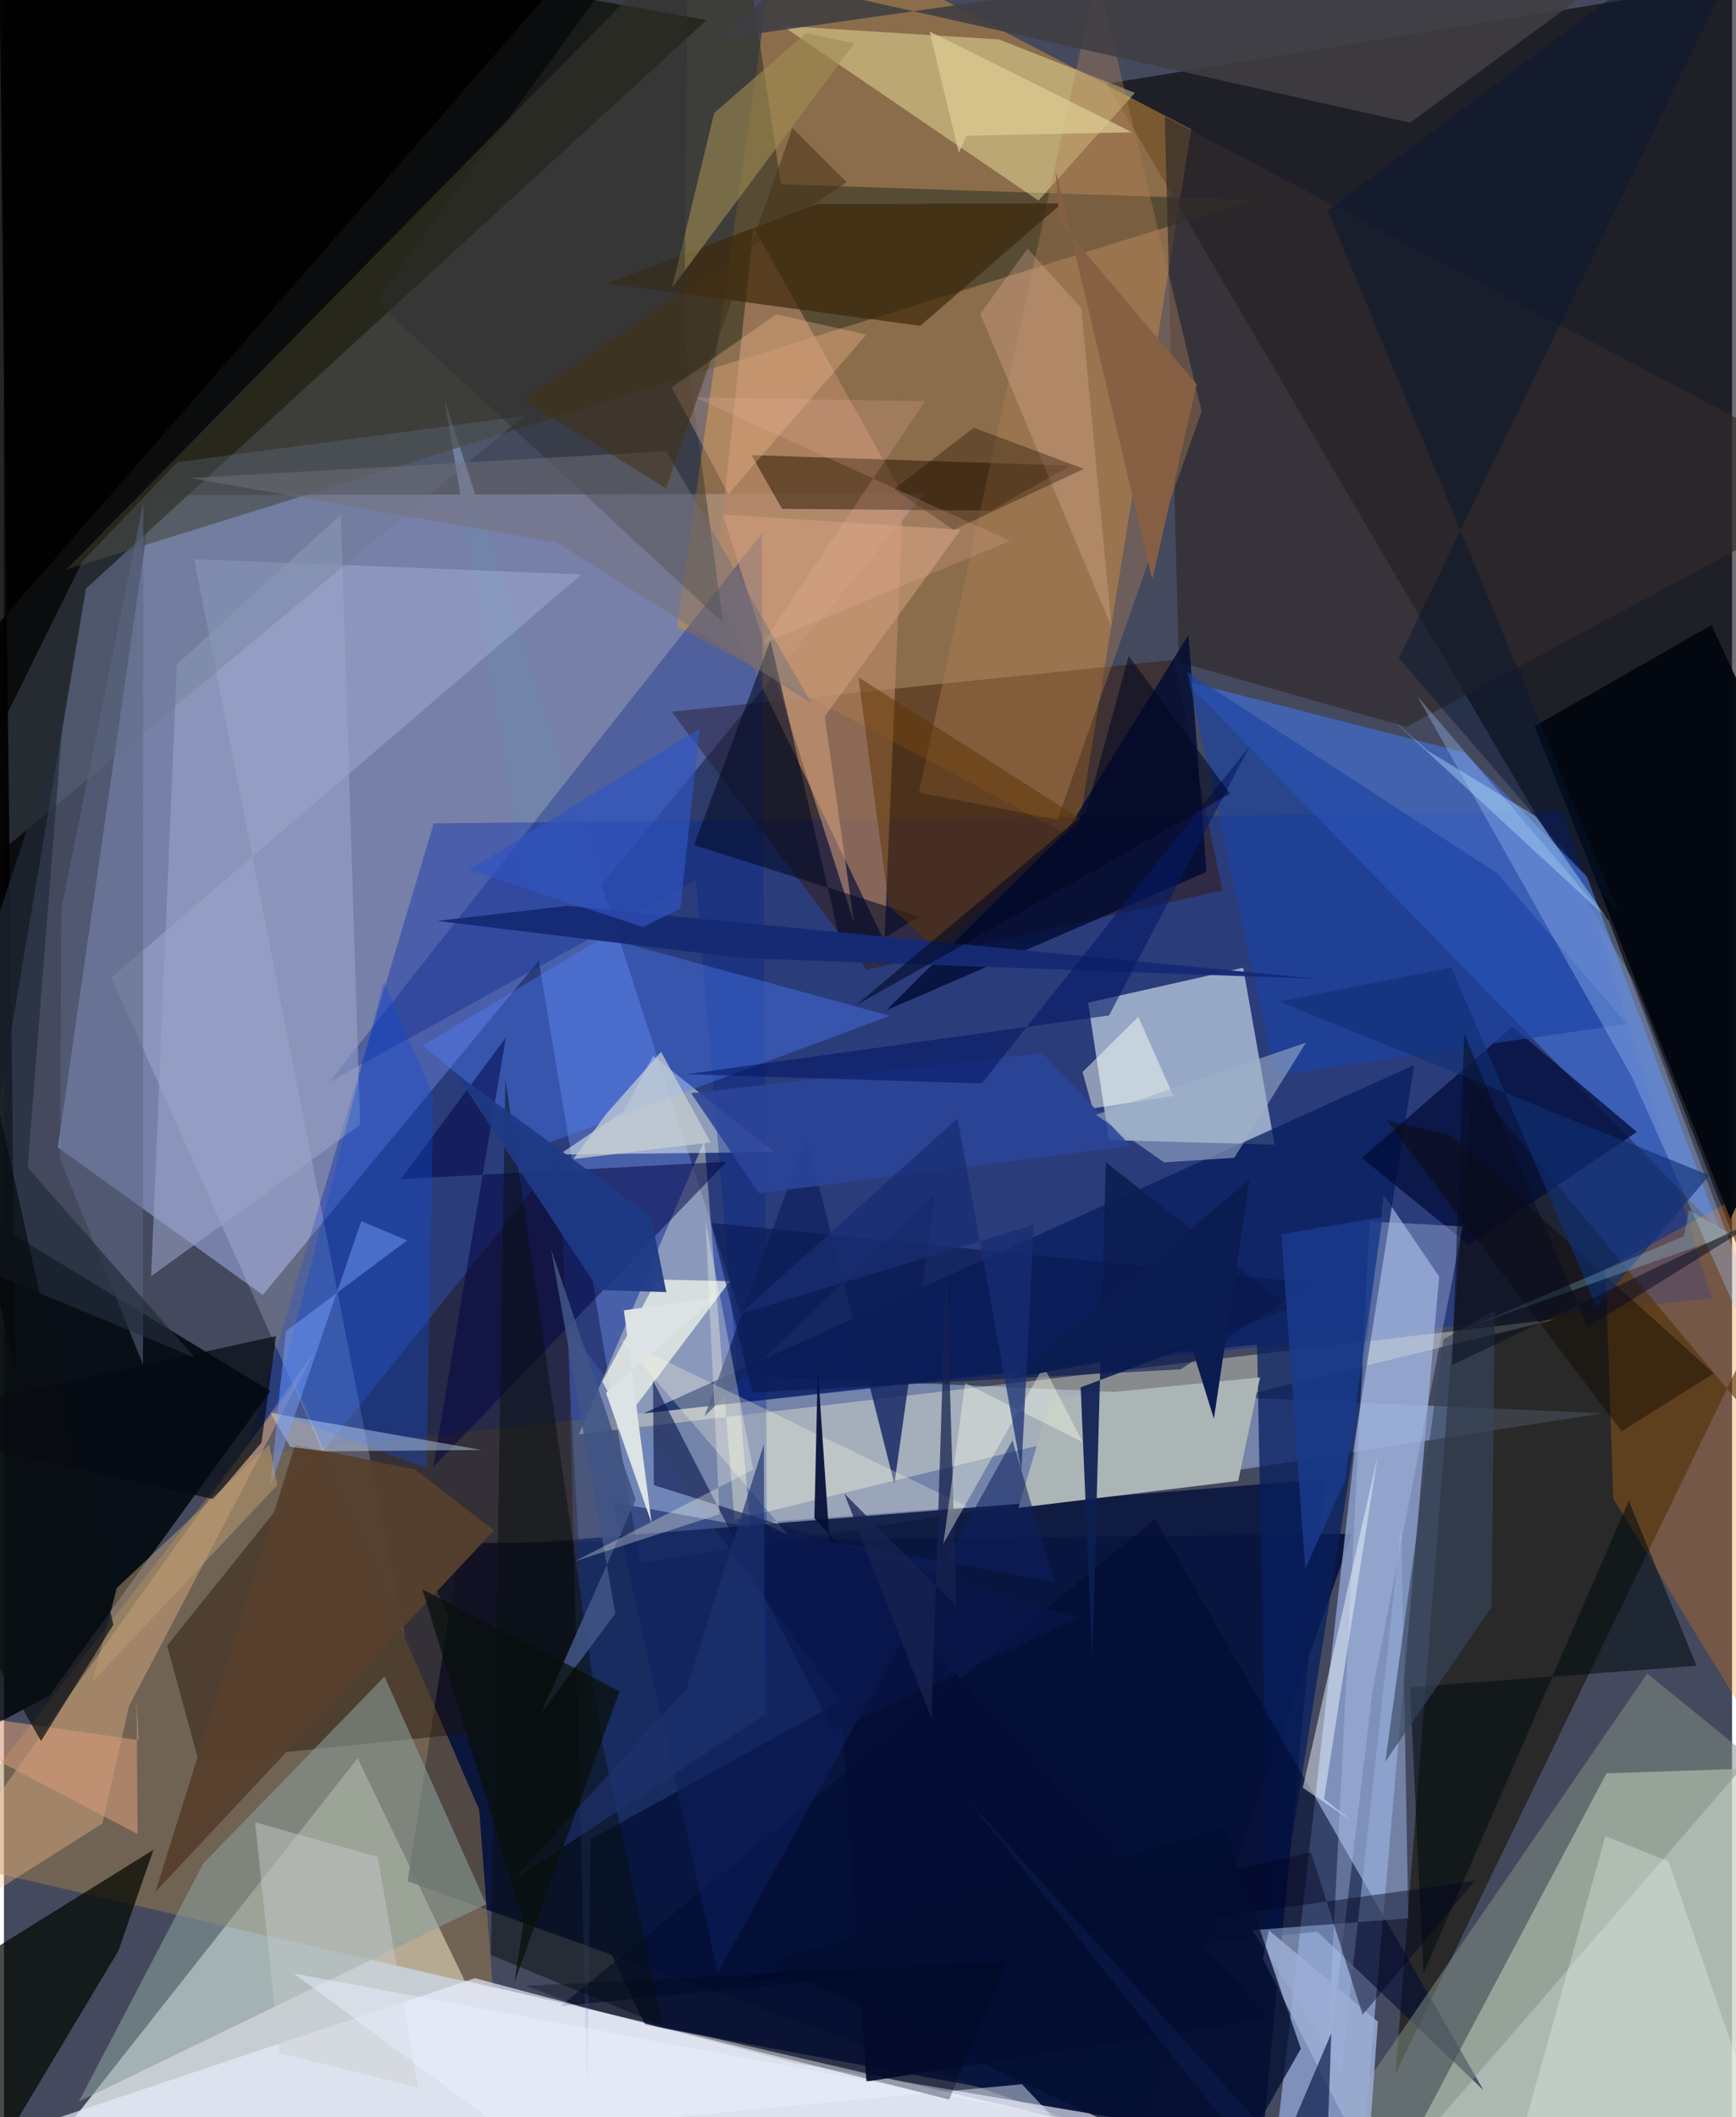 <svg xmlns="http://www.w3.org/2000/svg" width="228" height="278" viewBox="0 0 836 1024"><path fill="#44495e" d="M0 0h836v1024H0z"/><path fill="#d8dfe3" fill-opacity=".882" d="M171.11 850.402L-14.539 1086l564.283-52.519-326.942-75.644z"/><path fill="#9aa6da" fill-opacity=".6" d="M26.108 554.985L71.666 239.49l373.558-.764-319.997 387.611z"/><path fill="#030301" fill-opacity=".863" d="M-6.146 555.88l45.85-271.214L339.93 9.708-62-62z"/><path fill="#000d36" fill-opacity=".831" d="M220.61 746.387l-25.323 163.471L548.09 1037.08l104.083-295.225z"/><path fill="#cbd7c9" fill-opacity=".78" d="M668.592 1058.976L898 1045.962V853.527l-122.758 4.172z"/><path fill="#040101" fill-opacity=".573" d="M898-18.482L533.567 40.444l254.502 433.45L898 754.745z"/><path fill="#cf903b" fill-opacity=".518" d="M519.061 406.103L325.614 302.972l49.303-344.73L574.382 62.58z"/><path fill="#7484aa" fill-opacity=".996" d="M213.039 193.003l94.646 563 465.79-72.428-407.344-17.869z"/><path fill="#0028ab" fill-opacity=".373" d="M207.927 398.23l-91.57 305.89 709.738-76.206-71.79-235.151z"/><path fill="#e3f3fa" fill-opacity=".588" d="M614.663 553.62l-80.113-2.2-10.07-66.447 75.007-16.917z"/><path fill="#8fa5d2" fill-opacity=".788" d="M694.299 617.477l-36.612 419.196-43.313 8.88 53.087-467.678z"/><path fill="#01080c" fill-opacity=".871" d="M21.997 820.03L-62 865.13V556.544l190.875 116.26z"/><path fill="#171405" fill-opacity=".604" d="M710.418 524.07l-37.189 478.79 191.004-394.64L898 748.832z"/><path fill="#a4824a" fill-opacity=".467" d="M-36.853 898.349L236.5 961.47l-6.606-86.197-88.984-205.887z"/><path fill="#383725" fill-opacity=".624" d="M354.45-54.509L30.102 275.51 604.58 96.682l-228.697-7.537z"/><path fill="#381600" fill-opacity=".443" d="M323.015 344.245l94.409 124.757 172.042-38.311-23.452-111.54z"/><path fill="#f0f3d7" fill-opacity=".392" d="M278.167 693.718l60.67-141.975 14.552 183.254 398.116-97.06z"/><path fill="#416ccc" fill-opacity=".725" d="M571.417 329.422L830.5 595.9l-64.734-171.911-59.322-60.053z"/><path fill="#09153e" fill-opacity=".871" d="M310.249 979.328l298.635 55.613 30.474-319.561-438.952 35.305z"/><path fill="#201000" fill-opacity=".42" d="M282.427 832.34L94.21 851.808 78.92 795.95 268.11 560.2z"/><path fill="#b98a68" fill-opacity=".631" d="M362.615 109.796l72.39 129.784-9.051 215.801-82.11-170.945z"/><path fill="#fffcae" fill-opacity=".404" d="M376.546 12.492l104.72 6.56 65.86 25.847-46.632 52.114z"/><path fill="#071e5e" fill-opacity=".745" d="M682.22 515.145l-372.917 168.5L606.225 650.2l5.956 308.239z"/><path fill="#eff9f2" fill-opacity=".514" d="M299.868 537.34l14.143-26.676 58.64 46.558-103.995 1.195z"/><path fill="#d3e2ff" fill-opacity=".227" d="M92.037 270.423l101.898 520.913L51.97 472.79l227.337-194.94z"/><path fill="#010c32" fill-opacity=".58" d="M556.972 734.644l158.771 276.3-80.335-76.629L269.38 970.26z"/><path fill="#030700" fill-opacity=".718" d="M55.354 943.57l16.965-48.89L-62 978.206-29.972 1086z"/><path fill="#f58004" fill-opacity=".271" d="M774.761 613.783l106.64-57.885-14.781 312.986-88.053-144.014z"/><path fill="#e8ecfb" fill-opacity=".675" d="M591.134 1033.432l-621.48 9.805 258.196-86.47L382.1 997.81z"/><path fill="#002286" fill-opacity=".337" d="M369.592 840.874l-34.859-415.122-177.381 97.663 209.26-265.35z"/><path fill="#8a9e9a" fill-opacity=".584" d="M96.445 901.276l-60.228 115.172 197.092-95.435-49.212-110.118z"/><path fill="#312a2b" fill-opacity=".678" d="M678.496 351.556l-110.14-31.325-6.783-263.959L898 233.854z"/><path fill="#648ff3" fill-opacity=".192" d="M283.774 889.656l-1.612 120.786-9.263-369.08 131.533 181.62z"/><path fill="#fec192" fill-opacity=".353" d="M47.657 881.95l12.865-56.833 89.47-171.086L-62 951.396z"/><path fill="#abb5b5" d="M506.44 676.274l101.203-10.075-10.512 50.06-106.37 13.024z"/><path fill="#01060e" fill-opacity=".937" d="M826.04 302.33L898 457.406l-62.79 132.186-94.672-238.38z"/><path fill="#000c38" fill-opacity=".741" d="M656.876 560.044l72.825-63.436 60.224 50.855-81.174 54.741z"/><path fill="#818f81" fill-opacity=".518" d="M664.258 1059.532L605.134 1086l189.815-276.588 50.044 40.715z"/><path fill="#4d81ff" fill-opacity=".376" d="M260.35 553.942l-57.739-48.255 87.252-52.31 138.63 37.925z"/><path fill="#fbfeef" fill-opacity=".675" d="M289.433 668.168l26.532-49.316 35.253.805-51.398 68.084z"/><path fill="#291600" fill-opacity=".514" d="M515.727 225.204l-154.044-5.07 14.721 25.977 101.2.86z"/><path fill="#000242" fill-opacity=".502" d="M349.572 561.89L207.669 709.492l35.163-207.724L192 570.285z"/><path fill="#000a33" fill-opacity=".808" d="M581.773 421.724l-8.75-114.616-58.307 93.95-87.789 87.539z"/><path fill="#af8056" fill-opacity=".384" d="M528.731-12.514l50.664 211.49-69.754 197.476-67.048-13.128z"/><path fill="#0d1e51" fill-opacity=".914" d="M622.439 632.792l-101.533 38.223 5.578 133.281 6.591-242.19z"/><path fill="#95acd8" fill-opacity=".569" d="M647.13 1001.495l-43.222-67.916 75.484-5.755-3.449-189.85z"/><path fill="#3c2809" fill-opacity=".694" d="M393.197 98.692l118.551-.313-68.473 59.212L291.909 137.1z"/><path fill="#1b43a5" fill-opacity=".643" d="M572.54 325.033l149.996 97.446 62.53 72.78-169.955 24.746z"/><path fill="#9ba5ca" fill-opacity=".557" d="M83.62 321.303l-12.43 295.97 101.134-73.269-9.371-295.086z"/><path fill="#a9cafc" fill-opacity=".329" d="M776.6 445.665L683.526 336.37l104.107 184.612L898 768.132z"/><path fill="#070e0e" fill-opacity=".498" d="M318.729 979.845l-83.147-34.27 7.002-423.762 46.799 321.173z"/><path fill="#132462" fill-opacity=".812" d="M338.929 684.923l111.625-107.851-19.795 140.65-42.49-167.915z"/><path fill="#a18d52" fill-opacity=".6" d="M343.576 54.683l44.396-38.67 23.381 5.003-88.198 118.265z"/><path fill="#b5c6ed" fill-opacity=".361" d="M662.04 817.865l-22.5 189.953 21.091-417.049 45.026 2.39z"/><path fill="#65758c" fill-opacity=".298" d="M83.924 223.487L37.92 271.59l-89.995 182.32L251.5 201.19z"/><path fill="#d19f7b" fill-opacity=".561" d="M347.752 248.865l115.133 7.359-65.823 90.294 14.214 99.984z"/><path fill="#000a22" fill-opacity=".565" d="M370.795 309.7l-36.964 99.013 108.874 34.609-35.859 21.966z"/><path fill="#403e42" fill-opacity=".882" d="M376.894-8.725l303.332 68.09L829.2-50.022 346.34 18.764z"/><path fill="#000b0f" fill-opacity=".537" d="M786.04 725.865l32.825 79.813-138.65 10.398 6.497 138.24z"/><path fill="#fffee4" fill-opacity=".282" d="M367.064 736.346l12.615 6.363-81.27-94.96 167.797 81.007z"/><path fill="#104cd3" fill-opacity=".353" d="M130.204 682.863l53.54-208.01 23.873 55.157-3.082 179.971z"/><path fill="#040e34" fill-opacity=".918" d="M417.241 1006.8l-23.523-344.712-1.658 72.221 219.845 241.837z"/><path fill="#f5fff7" fill-opacity=".286" d="M805.306 900.34L869.213 1086l-134.086-56.314 39.598-141.65z"/><path fill="#2d2f2f" fill-opacity=".435" d="M329.15 162.62L330.934-62 179.806 145.625l168.072 155.534z"/><path fill="#563f2c" fill-opacity=".953" d="M140.835 698.867L73.286 915.01l163.745-174.768-38.017-29.43z"/><path fill="#0e1f60" fill-opacity=".549" d="M345.296 954.293l142.588-257.626 20.23 68.416-213.226-38.402z"/><path fill="#09164c" fill-opacity=".608" d="M401.224 837.11l-87.26-169.353.446 50.585 205.555 64.391z"/><path fill="#ecf6ff" fill-opacity=".494" d="M651.57 880.364l-12.95-10.348 25.973-165.977-36.26 160.643z"/><path fill="#ffc496" fill-opacity=".302" d="M323.055 187.368l27.408 51.69 66.736-77.231-43.643-9.779z"/><path fill="#5d3200" fill-opacity=".482" d="M452.231 460.089l68.738-63.83-107.605-68.713 14.718 110.553z"/><path fill="#162a74" fill-opacity=".976" d="M209.696 445.416l63.01-7.304L635.42 473.42l-277.736-9.98z"/><path fill="#c8d0d2" fill-opacity=".722" d="M317.883 508.734l24.007 43.807-66.375 8.058 15.49-21.429z"/><path fill="#020101" fill-opacity=".929" d="M308.026-54.285L-62 369.542 5.521 662.938-2.72-62z"/><path fill="#f8fff5" fill-opacity=".478" d="M521.786 518.47l4.88 17.628 39.089-6.029-16.984-38.246z"/><path fill="#ecbaaa" fill-opacity=".275" d="M472.325 151.848L535.86 303.38l-14.7-154.443-25.988-28.675z"/><path fill="#2b4499" fill-opacity=".882" d="M545.136 554.28l-42.847-44.985-169.884 19.43 32.899 48.42z"/><path fill="#09184f" fill-opacity=".596" d="M632.387 620.47l-63.107 41.834-207.199 11.202-20.033-82.04z"/><path fill="#5c6782" fill-opacity=".545" d="M27.826 439.404l-.705 120.947 40.152 99.635.14-416.883z"/><path fill="#9daed4" fill-opacity=".847" d="M664.668 977.808l-52.758-44.22-2.929 13.736 50.716 99.381z"/><path fill="#18224f" fill-opacity=".745" d="M460.772 776.893l-4.923-165.995-7.076 220.419-42.239-108.932z"/><path fill="#3054c0" fill-opacity=".671" d="M327.235 439.406l9.318-86.955-111.602 68.366 84.336 27.553z"/><path fill="#000321" fill-opacity=".443" d="M343.233 960.52l368.096-50.655-54.055 64.581-24.988-78.562z"/><path fill="#36465d" fill-opacity=".635" d="M668.27 852.051l51.443-74.83 1.491-143.474-24.83 14.055z"/><path fill="#100800" fill-opacity=".443" d="M699.765 549.143l-30.87-7.344 113.687 150.499 44.543-28.02z"/><path fill="#dde3e4" fill-opacity=".996" d="M299.912 633.775l13.416 102.9-22.05-62.963 53.357-46.3z"/><path fill="#020d31" fill-opacity=".769" d="M369.049 949.14l221.431-65.53 36.917 107.263-35.685 62.524z"/><path fill="#fafee9" fill-opacity=".392" d="M521.824 697.5l-56.834-28.573-10.52 77.677 48.517-85.722z"/><path fill="#030b13" fill-opacity=".71" d="M-62 688.62l163.382 36.478 23.194-27.354 7.089-51.525z"/><path fill="#d49a79" fill-opacity=".58" d="M64.648 887.058l-119.339-62.69L65.126 841.66l-.977-19.88z"/><path fill="#193b8d" fill-opacity=".824" d="M648.726 716.22l18.264-127.622-48.99 8.346 11.506 161.921z"/><path fill="#9fb2ca" fill-opacity=".565" d="M629.892 504.273l-34.696 55.71-33.944 2.21-33.037-23.043z"/><path fill="#cfe2ff" fill-opacity=".427" d="M155.54 701.974l75.426-.693-102.048-17.918 9.531 16.434z"/><path fill="#415585" fill-opacity=".867" d="M264.672 604.142l31.1 176.283-35.958 48.16 45.789-103.252z"/><path fill="#220e00" fill-opacity=".357" d="M469.149 206.885l53.255 19.884-62.968 29.519-28.844-19.689z"/><path fill="#0f2f76" fill-opacity=".639" d="M616.92 484.421l83.343-16.42 70.29 164.376 54.433-63.893z"/><path fill="#76a0ff" fill-opacity=".475" d="M172.849 590.604l22.22 9.32-58.709 43.917-7.55 75.437z"/><path fill="#ace1fe" fill-opacity=".424" d="M775.039 443.53l-105.402-97.368 19.065 16.9 52.565 31.89z"/><path fill="#0b1c50" d="M488.364 666.587l85.82-16.272 11.146 35.869 17.253-115.63z"/><path fill="#051865" fill-opacity=".58" d="M534.633 491.13l67.809-129.95-129.433 162.864-142.622-4.473z"/><path fill="#cacecf" fill-opacity=".447" d="M133.241 993.033l67.061 16.726-19.503-111.64-59.308-16.777z"/><path fill="#031531" fill-opacity=".435" d="M674.767 318.311L858.71-62 640.368 101.703l141.097 340.23z"/><path fill="#727177" fill-opacity=".49" d="M267.569 262.4l123.017 77.583L320.5 218.23 89.994 231.174z"/><path fill="#1e3a85" fill-opacity=".937" d="M313.06 588.474l-94.555-69.381 69.288 104.829 32.632 1.024z"/><path fill="#091a48" fill-opacity=".675" d="M466.007 870.122l152.305 169.3 23.812-56L638.446 1086z"/><path fill="#212c3b" fill-opacity=".671" d="M-53.253 596.193l145.538 60.432-80.818-91.953 16.92-215.758z"/><path fill="#dfcd94" fill-opacity=".714" d="M447.79 15.22l97.97 48.763-80.199 1.638-3.588 8.338z"/><path fill="#feffee" fill-opacity=".302" d="M362.441 710.825l-86.149 44.274 69.883-22.728-6.84-142.46z"/><path fill="#ffbeb2" fill-opacity=".18" d="M366.957 311.35l78.585-117.283-111.246-1.841 152.457 69.387z"/><path fill="#1e316f" fill-opacity=".655" d="M367.604 698.665l.567 130.549-122.248 80.338 84.404-93.04z"/><path fill="#182d73" fill-opacity=".733" d="M356.137 635.507l142.116-43.1-6.055 118.996-30.864-170.541z"/><path fill="#b99e71" fill-opacity=".502" d="M128.339 698.702l3.864 19.594-89.352 95.085 11.719-45.299z"/><path fill="#090f0c" fill-opacity=".733" d="M251.432 929.515l-48.975-160.747 95.36 49.24-50.824 140.502z"/><path fill="#866043" fill-opacity=".984" d="M510.81 107.673l66.17 78.216-21.456 94.342L508.76 82.656z"/><path fill="#0a0e10" fill-opacity=".694" d="M17.948 842.072L-62 702.232V268.549L52.917 785.86z"/><path fill="#e7effe" fill-opacity=".471" d="M243.852 1031.486L140.186 954.48l366.435 68.575-14.13-14.985z"/><path fill="#a5f0fd" fill-opacity=".235" d="M711.676 640.788l101.112-42.942 2.343-12.45 20.644 11.545z"/><path fill="#433014" fill-opacity=".522" d="M381.441 61.889l-61.238 174.263-69.423-43.157L407.727 88.124z"/><path fill="#090d1f" fill-opacity=".522" d="M855.645 586.213L700.508 660.23l5.93-160.332 59.508 142.174z"/><path fill="#02041a" fill-opacity=".322" d="M252.646 960.452l232.445-11.608-27.828 66.618-178.04-44.746z"/><path fill="#000620" fill-opacity=".553" d="M411.79 486.515l181.335-102.663-49.004-66.534-20.614 75.413z"/></svg>
